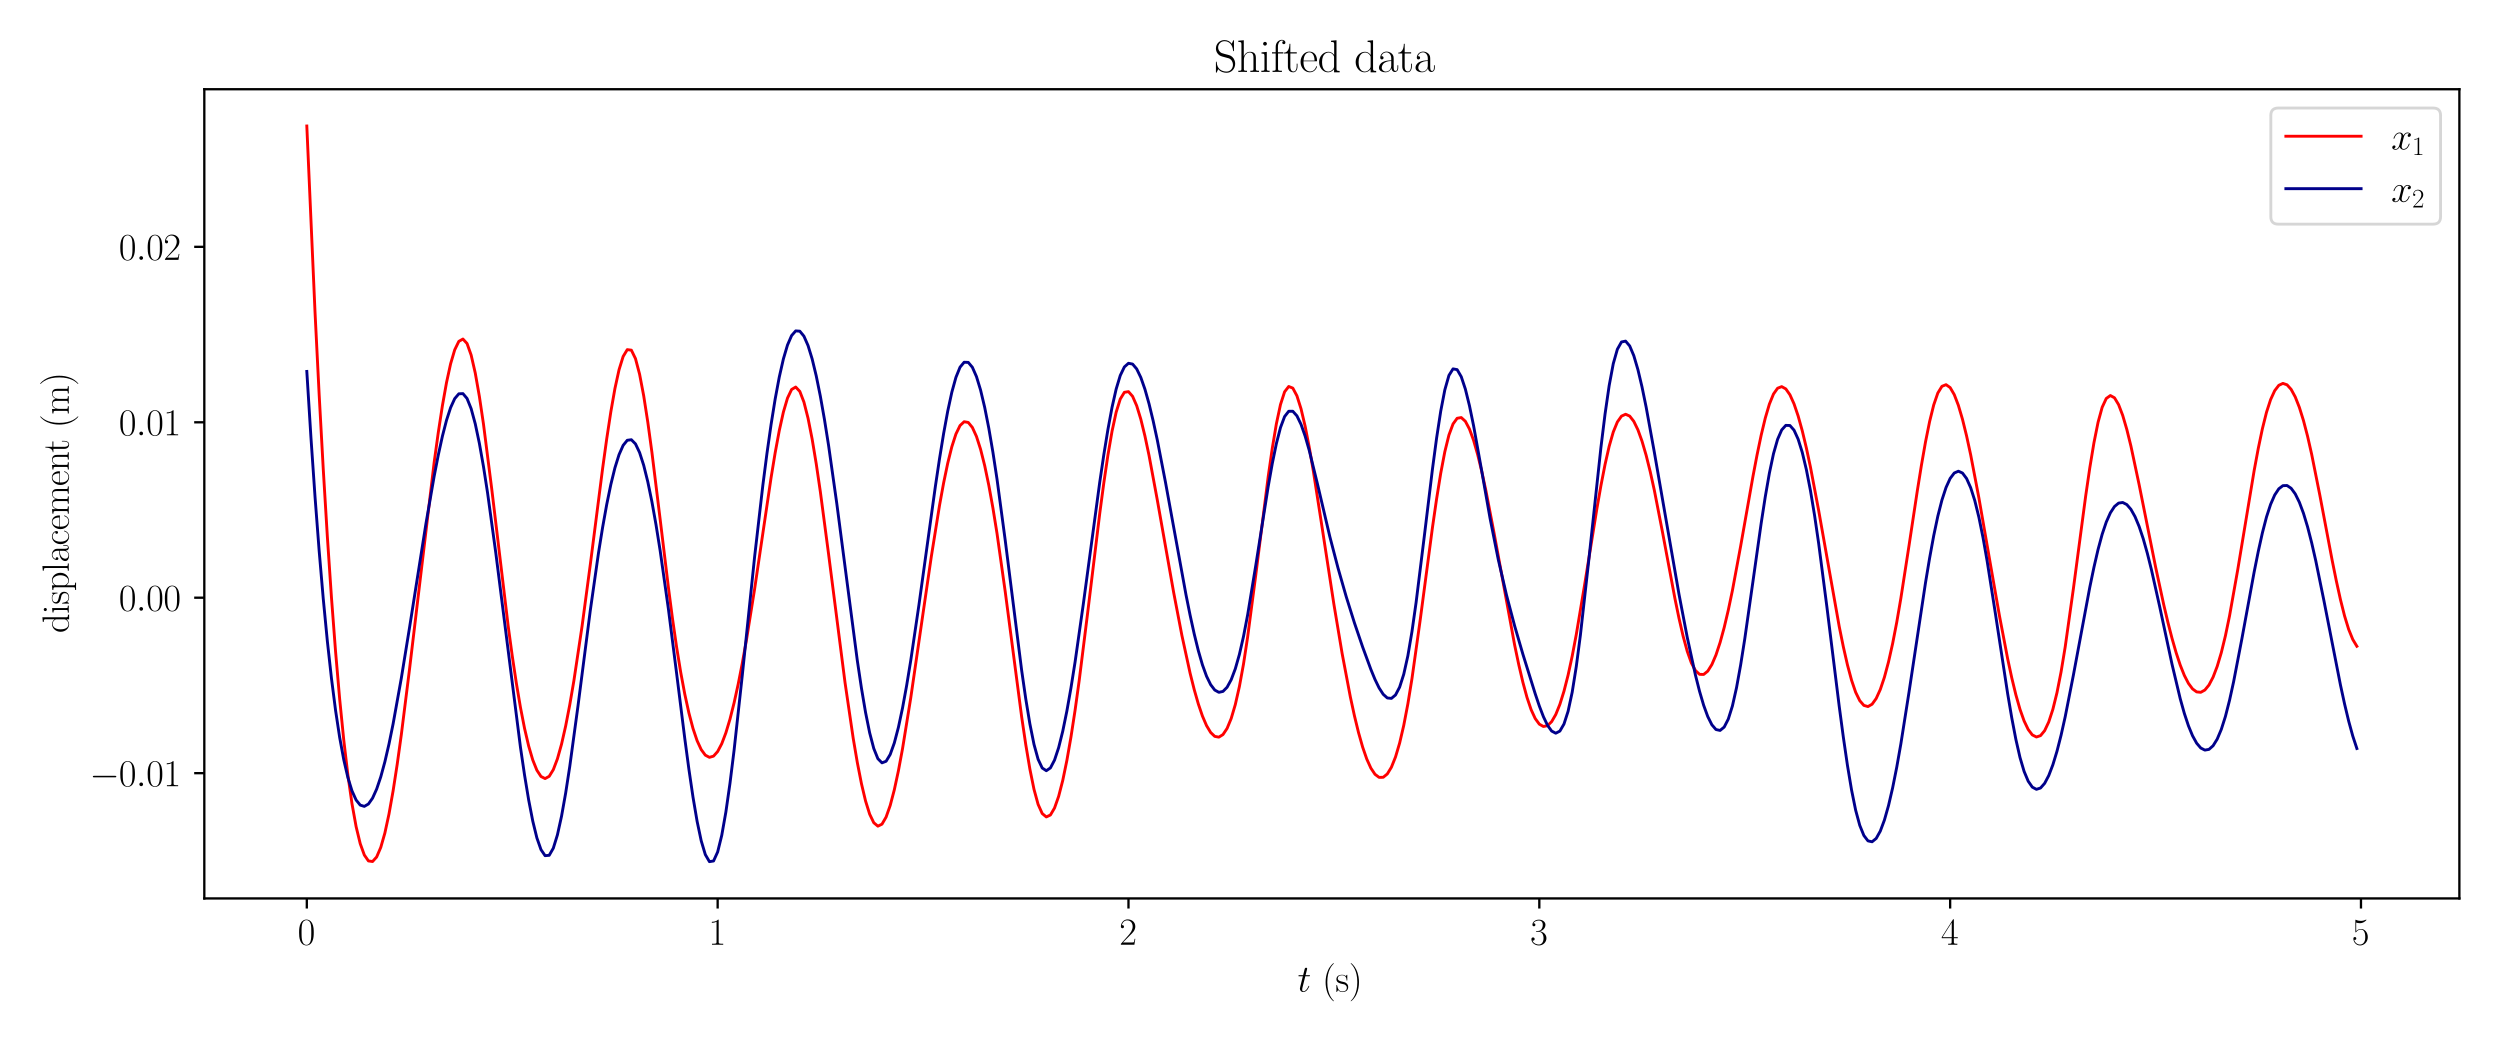 <?xml version="1.0" encoding="utf-8" standalone="no"?>
<!DOCTYPE svg PUBLIC "-//W3C//DTD SVG 1.1//EN"
  "http://www.w3.org/Graphics/SVG/1.1/DTD/svg11.dtd">
<svg xmlns:xlink="http://www.w3.org/1999/xlink" width="864pt" height="360pt" viewBox="0 0 864 360" xmlns="http://www.w3.org/2000/svg" version="1.1">
 <defs>
  <style type="text/css">*{stroke-linejoin: round; stroke-linecap: butt}</style>
 </defs>
 <g id="figure_1">
  <g id="patch_1">
   <path d="M 0 360 
L 864 360 
L 864 0 
L 0 0 
z
" style="fill: #ffffff"/>
  </g>
  <g id="axes_1">
   <g id="patch_2">
    <path d="M 70.61 310.496 
L 849.96 310.496 
L 849.96 30.833 
L 70.61 30.833 
z
" style="fill: #ffffff"/>
   </g>
   <g id="matplotlib.axis_1">
    <g id="xtick_1">
     <g id="line2d_1">
      <defs>
       <path id="m078ae51d6f" d="M 0 0 
L 0 3.5 
" style="stroke: #000000; stroke-width: 0.8"/>
      </defs>
      <g>
       <use xlink:href="#m078ae51d6f" x="106.035" y="310.496" style="stroke: #000000; stroke-width: 0.8"/>
      </g>
     </g>
     <g id="text_1">
      <!-- $\mathdefault{0}$ -->
      <g transform="translate(102.864 326.49) scale(0.13 -0.13)">
       <defs>
        <path id="CMR17-30" d="M 2688 2025 
C 2688 2416 2682 3080 2413 3591 
C 2176 4039 1798 4198 1466 4198 
C 1158 4198 768 4058 525 3597 
C 269 3118 243 2524 243 2025 
C 243 1661 250 1106 448 619 
C 723 -39 1216 -128 1466 -128 
C 1760 -128 2208 -7 2470 600 
C 2662 1042 2688 1559 2688 2025 
z
M 1466 -26 
C 1056 -26 813 325 723 812 
C 653 1188 653 1738 653 2096 
C 653 2588 653 2997 736 3387 
C 858 3929 1216 4096 1466 4096 
C 1728 4096 2067 3923 2189 3400 
C 2272 3036 2278 2607 2278 2096 
C 2278 1680 2278 1169 2202 792 
C 2067 95 1690 -26 1466 -26 
z
" transform="scale(0.016)"/>
       </defs>
       <use xlink:href="#CMR17-30" transform="scale(0.996)"/>
      </g>
     </g>
    </g>
    <g id="xtick_2">
     <g id="line2d_2">
      <g>
       <use xlink:href="#m078ae51d6f" x="248.019" y="310.496" style="stroke: #000000; stroke-width: 0.8"/>
      </g>
     </g>
     <g id="text_2">
      <!-- $\mathdefault{1}$ -->
      <g transform="translate(244.848 326.49) scale(0.13 -0.13)">
       <defs>
        <path id="CMR17-31" d="M 1702 4058 
C 1702 4192 1696 4192 1606 4192 
C 1357 3916 979 3827 621 3827 
C 602 3827 570 3827 563 3808 
C 557 3795 557 3782 557 3648 
C 755 3648 1088 3686 1344 3839 
L 1344 461 
C 1344 236 1331 160 781 160 
L 589 160 
L 589 0 
C 896 0 1216 0 1523 0 
C 1830 0 2150 0 2458 0 
L 2458 160 
L 2266 160 
C 1715 160 1702 230 1702 458 
L 1702 4058 
z
" transform="scale(0.016)"/>
       </defs>
       <use xlink:href="#CMR17-31" transform="scale(0.996)"/>
      </g>
     </g>
    </g>
    <g id="xtick_3">
     <g id="line2d_3">
      <g>
       <use xlink:href="#m078ae51d6f" x="390.003" y="310.496" style="stroke: #000000; stroke-width: 0.8"/>
      </g>
     </g>
     <g id="text_3">
      <!-- $\mathdefault{2}$ -->
      <g transform="translate(386.832 326.49) scale(0.13 -0.13)">
       <defs>
        <path id="CMR17-32" d="M 2669 989 
L 2554 989 
C 2490 536 2438 459 2413 420 
C 2381 369 1920 369 1830 369 
L 602 369 
C 832 619 1280 1072 1824 1597 
C 2214 1967 2669 2402 2669 3035 
C 2669 3790 2067 4224 1395 4224 
C 691 4224 262 3604 262 3030 
C 262 2780 448 2748 525 2748 
C 589 2748 781 2787 781 3010 
C 781 3207 614 3264 525 3264 
C 486 3264 448 3258 422 3245 
C 544 3790 915 4058 1306 4058 
C 1862 4058 2227 3617 2227 3035 
C 2227 2479 1901 2000 1536 1584 
L 262 146 
L 262 0 
L 2515 0 
L 2669 989 
z
" transform="scale(0.016)"/>
       </defs>
       <use xlink:href="#CMR17-32" transform="scale(0.996)"/>
      </g>
     </g>
    </g>
    <g id="xtick_4">
     <g id="line2d_4">
      <g>
       <use xlink:href="#m078ae51d6f" x="531.987" y="310.496" style="stroke: #000000; stroke-width: 0.8"/>
      </g>
     </g>
     <g id="text_4">
      <!-- $\mathdefault{3}$ -->
      <g transform="translate(528.816 326.49) scale(0.13 -0.13)">
       <defs>
        <path id="CMR17-33" d="M 1414 2157 
C 1984 2157 2234 1662 2234 1090 
C 2234 320 1824 25 1453 25 
C 1114 25 563 194 390 693 
C 422 680 454 680 486 680 
C 640 680 755 782 755 948 
C 755 1133 614 1216 486 1216 
C 378 1216 211 1165 211 926 
C 211 335 787 -128 1466 -128 
C 2176 -128 2720 430 2720 1085 
C 2720 1707 2208 2157 1600 2227 
C 2086 2328 2554 2756 2554 3329 
C 2554 3820 2048 4179 1472 4179 
C 890 4179 378 3829 378 3329 
C 378 3110 544 3072 627 3072 
C 762 3072 877 3155 877 3321 
C 877 3486 762 3569 627 3569 
C 602 3569 570 3569 544 3557 
C 730 3959 1235 4032 1459 4032 
C 1683 4032 2106 3925 2106 3320 
C 2106 3143 2080 2828 1862 2550 
C 1670 2304 1453 2304 1242 2284 
C 1210 2284 1062 2269 1037 2269 
C 992 2263 966 2257 966 2208 
C 966 2163 973 2157 1101 2157 
L 1414 2157 
z
" transform="scale(0.016)"/>
       </defs>
       <use xlink:href="#CMR17-33" transform="scale(0.996)"/>
      </g>
     </g>
    </g>
    <g id="xtick_5">
     <g id="line2d_5">
      <g>
       <use xlink:href="#m078ae51d6f" x="673.971" y="310.496" style="stroke: #000000; stroke-width: 0.8"/>
      </g>
     </g>
     <g id="text_5">
      <!-- $\mathdefault{4}$ -->
      <g transform="translate(670.8 326.49) scale(0.13 -0.13)">
       <defs>
        <path id="CMR17-34" d="M 2150 4122 
C 2150 4256 2144 4256 2029 4256 
L 128 1254 
L 128 1088 
L 1779 1088 
L 1779 457 
C 1779 224 1766 160 1318 160 
L 1197 160 
L 1197 0 
C 1402 0 1747 0 1965 0 
C 2182 0 2528 0 2733 0 
L 2733 160 
L 2611 160 
C 2163 160 2150 224 2150 457 
L 2150 1088 
L 2803 1088 
L 2803 1254 
L 2150 1254 
L 2150 4122 
z
M 1798 3703 
L 1798 1254 
L 256 1254 
L 1798 3703 
z
" transform="scale(0.016)"/>
       </defs>
       <use xlink:href="#CMR17-34" transform="scale(0.996)"/>
      </g>
     </g>
    </g>
    <g id="xtick_6">
     <g id="line2d_6">
      <g>
       <use xlink:href="#m078ae51d6f" x="815.955" y="310.496" style="stroke: #000000; stroke-width: 0.8"/>
      </g>
     </g>
     <g id="text_6">
      <!-- $\mathdefault{5}$ -->
      <g transform="translate(812.784 326.49) scale(0.13 -0.13)">
       <defs>
        <path id="CMR17-35" d="M 730 3692 
C 794 3666 1056 3584 1325 3584 
C 1920 3584 2246 3911 2432 4100 
C 2432 4157 2432 4192 2394 4192 
C 2387 4192 2374 4192 2323 4163 
C 2099 4058 1837 3973 1517 3973 
C 1325 3973 1037 3999 723 4139 
C 653 4171 640 4171 634 4171 
C 602 4171 595 4164 595 4037 
L 595 2203 
C 595 2089 595 2057 659 2057 
C 691 2057 704 2070 736 2114 
C 941 2401 1222 2522 1542 2522 
C 1766 2522 2246 2382 2246 1289 
C 2246 1085 2246 715 2054 421 
C 1894 159 1645 25 1370 25 
C 947 25 518 320 403 814 
C 429 807 480 795 506 795 
C 589 795 749 840 749 1038 
C 749 1210 627 1280 506 1280 
C 358 1280 262 1190 262 1011 
C 262 454 704 -128 1382 -128 
C 2042 -128 2669 440 2669 1264 
C 2669 2030 2170 2624 1549 2624 
C 1222 2624 947 2503 730 2274 
L 730 3692 
z
" transform="scale(0.016)"/>
       </defs>
       <use xlink:href="#CMR17-35" transform="scale(0.996)"/>
      </g>
     </g>
    </g>
    <g id="text_7">
     <!-- $t$ (s) -->
     <g transform="translate(448.449 342.722) scale(0.13 -0.13)">
      <defs>
       <path id="CMMI12-74" d="M 1286 2566 
L 1875 2566 
C 1997 2566 2061 2566 2061 2681 
C 2061 2752 2022 2752 1894 2752 
L 1331 2752 
L 1568 3692 
C 1594 3781 1594 3794 1594 3840 
C 1594 3943 1510 4000 1427 4000 
C 1376 4000 1229 3981 1178 3775 
L 928 2752 
L 326 2752 
C 198 2752 141 2752 141 2630 
C 141 2566 186 2566 307 2566 
L 877 2566 
L 454 881 
C 403 658 384 594 384 511 
C 384 211 595 -64 954 -64 
C 1600 -64 1946 868 1946 912 
C 1946 951 1920 970 1882 970 
C 1869 970 1843 970 1830 944 
C 1824 938 1818 931 1773 829 
C 1638 511 1344 64 973 64 
C 781 64 768 224 768 364 
C 768 370 768 492 787 568 
L 1286 2566 
z
" transform="scale(0.016)"/>
       <path id="CMR17-28" d="M 1958 -1561 
C 1958 -1555 1958 -1542 1939 -1523 
C 1645 -1224 858 -407 858 1581 
C 858 3569 1632 4379 1946 4697 
C 1946 4704 1958 4717 1958 4736 
C 1958 4755 1939 4768 1914 4768 
C 1843 4768 1299 4296 986 3594 
C 666 2887 576 2199 576 1588 
C 576 1128 621 351 1005 -471 
C 1312 -1135 1837 -1600 1914 -1600 
C 1946 -1600 1958 -1587 1958 -1561 
z
" transform="scale(0.016)"/>
       <path id="CMR17-73" d="M 1978 2697 
C 1978 2813 1971 2819 1933 2819 
C 1907 2819 1901 2813 1824 2717 
C 1805 2691 1747 2626 1728 2601 
C 1523 2819 1235 2819 1126 2819 
C 416 2819 160 2447 160 2076 
C 160 1498 813 1365 998 1325 
C 1402 1243 1542 1217 1677 1101 
C 1760 1025 1901 884 1901 654 
C 1901 384 1747 38 1158 38 
C 602 38 403 460 288 1021 
C 269 1110 269 1117 218 1117 
C 166 1117 160 1110 160 983 
L 160 63 
C 160 -51 166 -58 205 -58 
C 237 -58 243 -51 275 0 
C 314 57 410 211 448 276 
C 576 103 800 -64 1158 -64 
C 1792 -64 2131 283 2131 784 
C 2131 1112 1958 1285 1875 1362 
C 1683 1561 1459 1606 1190 1657 
C 838 1735 390 1825 390 2217 
C 390 2383 480 2737 1126 2737 
C 1811 2737 1850 2094 1862 1888 
C 1869 1856 1901 1849 1920 1849 
C 1978 1849 1978 1869 1978 1978 
L 1978 2697 
z
" transform="scale(0.016)"/>
       <path id="CMR17-29" d="M 1683 1581 
C 1683 2040 1638 2817 1254 3639 
C 947 4303 422 4768 346 4768 
C 326 4768 301 4761 301 4729 
C 301 4717 307 4710 314 4697 
C 621 4378 1402 3568 1402 1584 
C 1402 -407 627 -1217 314 -1537 
C 307 -1549 301 -1556 301 -1568 
C 301 -1600 326 -1600 346 -1600 
C 416 -1600 960 -1128 1274 -426 
C 1594 281 1683 969 1683 1581 
z
" transform="scale(0.016)"/>
      </defs>
      <use xlink:href="#CMMI12-74" transform="scale(0.996)"/>
      <use xlink:href="#CMR17-28" transform="translate(65.302 0) scale(0.996)"/>
      <use xlink:href="#CMR17-73" transform="translate(100.583 0) scale(0.996)"/>
      <use xlink:href="#CMR17-29" transform="translate(136.384 0) scale(0.996)"/>
     </g>
    </g>
   </g>
   <g id="matplotlib.axis_2">
    <g id="ytick_1">
     <g id="line2d_7">
      <defs>
       <path id="mb91d816b41" d="M 0 0 
L -3.5 0 
" style="stroke: #000000; stroke-width: 0.8"/>
      </defs>
      <g>
       <use xlink:href="#mb91d816b41" x="70.61" y="267.205" style="stroke: #000000; stroke-width: 0.8"/>
      </g>
     </g>
     <g id="text_8">
      <!-- $\mathdefault{−0.01}$ -->
      <g transform="translate(30.991 271.702) scale(0.13 -0.13)">
       <defs>
        <path id="CMSY10-0" d="M 4218 1472 
C 4326 1472 4442 1472 4442 1600 
C 4442 1728 4326 1728 4218 1728 
L 755 1728 
C 646 1728 531 1728 531 1600 
C 531 1472 646 1472 755 1472 
L 4218 1472 
z
" transform="scale(0.016)"/>
        <path id="CMMI12-3a" d="M 1178 307 
C 1178 492 1024 619 870 619 
C 685 619 557 466 557 313 
C 557 128 710 0 864 0 
C 1050 0 1178 153 1178 307 
z
" transform="scale(0.016)"/>
       </defs>
       <use xlink:href="#CMSY10-0" transform="scale(0.996)"/>
       <use xlink:href="#CMR17-30" transform="translate(77.487 0) scale(0.996)"/>
       <use xlink:href="#CMMI12-3a" transform="translate(123.178 0) scale(0.996)"/>
       <use xlink:href="#CMR17-30" transform="translate(150.275 0) scale(0.996)"/>
       <use xlink:href="#CMR17-31" transform="translate(195.966 0) scale(0.996)"/>
      </g>
     </g>
    </g>
    <g id="ytick_2">
     <g id="line2d_8">
      <g>
       <use xlink:href="#mb91d816b41" x="70.61" y="206.573" style="stroke: #000000; stroke-width: 0.8"/>
      </g>
     </g>
     <g id="text_9">
      <!-- $\mathdefault{0.00}$ -->
      <g transform="translate(41.065 211.07) scale(0.13 -0.13)">
       <use xlink:href="#CMR17-30" transform="scale(0.996)"/>
       <use xlink:href="#CMMI12-3a" transform="translate(45.69 0) scale(0.996)"/>
       <use xlink:href="#CMR17-30" transform="translate(72.788 0) scale(0.996)"/>
       <use xlink:href="#CMR17-30" transform="translate(118.478 0) scale(0.996)"/>
      </g>
     </g>
    </g>
    <g id="ytick_3">
     <g id="line2d_9">
      <g>
       <use xlink:href="#mb91d816b41" x="70.61" y="145.941" style="stroke: #000000; stroke-width: 0.8"/>
      </g>
     </g>
     <g id="text_10">
      <!-- $\mathdefault{0.01}$ -->
      <g transform="translate(41.065 150.438) scale(0.13 -0.13)">
       <use xlink:href="#CMR17-30" transform="scale(0.996)"/>
       <use xlink:href="#CMMI12-3a" transform="translate(45.69 0) scale(0.996)"/>
       <use xlink:href="#CMR17-30" transform="translate(72.788 0) scale(0.996)"/>
       <use xlink:href="#CMR17-31" transform="translate(118.478 0) scale(0.996)"/>
      </g>
     </g>
    </g>
    <g id="ytick_4">
     <g id="line2d_10">
      <g>
       <use xlink:href="#mb91d816b41" x="70.61" y="85.309" style="stroke: #000000; stroke-width: 0.8"/>
      </g>
     </g>
     <g id="text_11">
      <!-- $\mathdefault{0.02}$ -->
      <g transform="translate(41.065 89.806) scale(0.13 -0.13)">
       <use xlink:href="#CMR17-30" transform="scale(0.996)"/>
       <use xlink:href="#CMMI12-3a" transform="translate(45.69 0) scale(0.996)"/>
       <use xlink:href="#CMR17-30" transform="translate(72.788 0) scale(0.996)"/>
       <use xlink:href="#CMR17-32" transform="translate(118.478 0) scale(0.996)"/>
      </g>
     </g>
    </g>
    <g id="text_12">
     <!-- displacement (m) -->
     <g transform="translate(23.754 218.784) rotate(-90) scale(0.13 -0.13)">
      <defs>
       <path id="CMR17-64" d="M 1869 4326 
L 1869 4160 
C 2246 4160 2304 4122 2304 3820 
L 2304 2345 
C 2278 2377 2016 2790 1498 2790 
C 845 2790 211 2208 211 1364 
C 211 525 806 -64 1434 -64 
C 1978 -64 2259 337 2291 380 
L 2291 -63 
L 3066 -63 
L 3066 128 
C 2688 128 2630 166 2630 473 
L 2630 4396 
L 1869 4326 
z
M 2291 755 
C 2291 563 2176 390 2029 262 
C 1811 70 1594 38 1472 38 
C 1286 38 621 134 621 1356 
C 621 2612 1363 2688 1530 2688 
C 1824 2688 2061 2522 2208 2291 
C 2291 2157 2291 2138 2291 2023 
L 2291 755 
z
" transform="scale(0.016)"/>
       <path id="CMR17-69" d="M 992 3909 
C 992 4049 877 4170 730 4170 
C 589 4170 467 4056 467 3909 
C 467 3769 582 3648 730 3648 
C 870 3648 992 3763 992 3909 
z
M 243 2706 
L 243 2541 
C 602 2541 653 2502 653 2197 
L 653 427 
C 653 184 627 153 218 153 
L 218 -13 
C 371 0 646 0 806 0 
C 960 0 1222 0 1370 -13 
L 1370 153 
C 992 153 979 191 979 420 
L 979 2776 
L 243 2706 
z
" transform="scale(0.016)"/>
       <path id="CMR17-70" d="M 1408 -1063 
C 998 -1063 973 -1037 973 -789 
L 973 402 
C 1158 134 1427 -38 1766 -38 
C 2406 -38 3053 523 3053 1388 
C 3053 2191 2496 2802 1837 2802 
C 1453 2802 1139 2592 960 2338 
L 960 2802 
L 198 2732 
L 198 2567 
C 576 2567 634 2528 634 2223 
L 634 -789 
C 634 -1031 608 -1063 198 -1063 
L 198 -1228 
C 352 -1216 634 -1216 800 -1216 
C 966 -1216 1254 -1216 1408 -1228 
L 1408 -1063 
z
M 973 2012 
C 973 2102 973 2235 1222 2471 
C 1254 2497 1472 2688 1792 2688 
C 2259 2688 2643 2108 2643 1382 
C 2643 656 2234 64 1728 64 
C 1498 64 1248 172 1056 472 
C 973 612 973 650 973 752 
L 973 2012 
z
" transform="scale(0.016)"/>
       <path id="CMR17-6c" d="M 979 4396 
L 218 4326 
L 218 4160 
C 595 4160 653 4122 653 3817 
L 653 426 
C 653 184 627 153 218 153 
L 218 -13 
C 371 0 653 0 813 0 
C 979 0 1261 0 1414 -13 
L 1414 153 
C 1005 153 979 178 979 426 
L 979 4396 
z
" transform="scale(0.016)"/>
       <path id="CMR17-61" d="M 2304 1653 
C 2304 2072 2304 2294 2035 2543 
C 1798 2752 1523 2816 1306 2816 
C 800 2816 435 2407 435 1971 
C 435 1728 627 1728 666 1728 
C 749 1728 896 1778 896 1954 
C 896 2112 774 2181 666 2181 
C 640 2181 608 2174 589 2168 
C 723 2592 1069 2714 1293 2714 
C 1613 2714 1965 2429 1965 1885 
L 1965 1600 
C 1587 1600 1133 1549 774 1357 
C 371 1133 256 813 256 570 
C 256 77 832 -64 1171 -64 
C 1523 -64 1850 139 1990 511 
C 2003 233 2182 -18 2464 -18 
C 2598 -18 2938 70 2938 567 
L 2938 920 
L 2822 920 
L 2822 562 
C 2822 178 2650 128 2566 128 
C 2304 128 2304 458 2304 738 
L 2304 1653 
z
M 1965 870 
C 1965 317 1568 38 1216 38 
C 896 38 646 275 646 570 
C 646 761 730 1100 1101 1305 
C 1408 1478 1760 1504 1965 1504 
L 1965 870 
z
" transform="scale(0.016)"/>
       <path id="CMR17-63" d="M 2234 2240 
C 2112 2240 1933 2240 1933 2017 
C 1933 1838 2080 1787 2163 1787 
C 2208 1787 2394 1807 2394 2024 
C 2394 2467 1958 2803 1466 2803 
C 787 2803 211 2178 211 1363 
C 211 516 813 -64 1466 -64 
C 2259 -64 2458 677 2458 748 
C 2458 774 2451 793 2406 793 
C 2362 793 2355 787 2330 703 
C 2163 180 1798 51 1523 51 
C 1114 51 621 427 621 1369 
C 621 2338 1094 2688 1472 2688 
C 1722 2688 2093 2573 2234 2240 
z
" transform="scale(0.016)"/>
       <path id="CMR17-65" d="M 2438 1472 
C 2464 1498 2464 1511 2464 1576 
C 2464 2238 2118 2816 1389 2816 
C 710 2816 173 2169 173 1383 
C 173 551 781 -64 1459 -64 
C 2176 -64 2458 607 2458 740 
C 2458 784 2419 784 2406 784 
C 2362 784 2355 771 2330 696 
C 2189 265 1837 51 1504 51 
C 1229 51 954 203 781 480 
C 582 803 582 1176 582 1472 
L 2438 1472 
z
M 589 1568 
C 634 2505 1126 2714 1382 2714 
C 1818 2714 2112 2297 2118 1568 
L 589 1568 
z
" transform="scale(0.016)"/>
       <path id="CMR17-6d" d="M 4326 1933 
C 4326 2252 4269 2790 3507 2790 
C 3072 2790 2771 2496 2656 2151 
L 2650 2151 
C 2573 2676 2195 2790 1837 2790 
C 1331 2790 1069 2400 973 2144 
L 966 2144 
L 966 2790 
L 211 2720 
L 211 2554 
C 589 2554 646 2515 646 2208 
L 646 428 
C 646 184 621 153 211 153 
L 211 -13 
C 365 0 646 0 813 0 
C 979 0 1267 0 1421 -13 
L 1421 153 
C 1011 153 986 178 986 428 
L 986 1658 
C 986 2247 1344 2688 1792 2688 
C 2266 2688 2317 2266 2317 1958 
L 2317 428 
C 2317 184 2291 153 1882 153 
L 1882 -13 
C 2035 0 2317 0 2483 0 
C 2650 0 2938 0 3091 -13 
L 3091 153 
C 2682 153 2656 178 2656 428 
L 2656 1658 
C 2656 2247 3014 2688 3462 2688 
C 3936 2688 3987 2266 3987 1958 
L 3987 428 
C 3987 184 3962 153 3552 153 
L 3552 -13 
C 3706 0 3987 0 4154 0 
C 4320 0 4608 0 4762 -13 
L 4762 153 
C 4352 153 4326 178 4326 428 
L 4326 1933 
z
" transform="scale(0.016)"/>
       <path id="CMR17-6e" d="M 2656 1933 
C 2656 2259 2592 2790 1837 2790 
C 1331 2790 1069 2400 973 2144 
L 966 2144 
L 966 2790 
L 211 2720 
L 211 2554 
C 589 2554 646 2515 646 2208 
L 646 428 
C 646 184 621 153 211 153 
L 211 -13 
C 365 0 646 0 813 0 
C 979 0 1267 0 1421 -13 
L 1421 153 
C 1011 153 986 178 986 428 
L 986 1658 
C 986 2247 1344 2688 1792 2688 
C 2266 2688 2317 2266 2317 1958 
L 2317 428 
C 2317 184 2291 153 1882 153 
L 1882 -13 
C 2035 0 2317 0 2483 0 
C 2650 0 2938 0 3091 -13 
L 3091 153 
C 2682 153 2656 178 2656 428 
L 2656 1933 
z
" transform="scale(0.016)"/>
       <path id="CMR17-74" d="M 966 2560 
L 1862 2560 
L 1862 2725 
L 966 2725 
L 966 3904 
L 851 3904 
C 838 3245 614 2668 70 2668 
L 70 2560 
L 627 2560 
L 627 771 
C 627 650 627 -64 1370 -64 
C 1747 -64 1965 306 1965 777 
L 1965 1140 
L 1850 1140 
L 1850 783 
C 1850 344 1677 51 1408 51 
C 1222 51 966 178 966 758 
L 966 2560 
z
" transform="scale(0.016)"/>
      </defs>
      <use xlink:href="#CMR17-64" transform="scale(0.996)"/>
      <use xlink:href="#CMR17-69" transform="translate(50.895 0) scale(0.996)"/>
      <use xlink:href="#CMR17-73" transform="translate(75.766 0) scale(0.996)"/>
      <use xlink:href="#CMR17-70" transform="translate(111.568 0) scale(0.996)"/>
      <use xlink:href="#CMR17-6c" transform="translate(162.463 0) scale(0.996)"/>
      <use xlink:href="#CMR17-61" transform="translate(187.334 0) scale(0.996)"/>
      <use xlink:href="#CMR17-63" transform="translate(233.025 0) scale(0.996)"/>
      <use xlink:href="#CMR17-65" transform="translate(273.51 0) scale(0.996)"/>
      <use xlink:href="#CMR17-6d" transform="translate(313.996 0) scale(0.996)"/>
      <use xlink:href="#CMR17-65" transform="translate(390.916 0) scale(0.996)"/>
      <use xlink:href="#CMR17-6e" transform="translate(431.401 0) scale(0.996)"/>
      <use xlink:href="#CMR17-74" transform="translate(479.694 0) scale(0.996)"/>
      <use xlink:href="#CMR17-28" transform="translate(545.051 0) scale(0.996)"/>
      <use xlink:href="#CMR17-6d" transform="translate(580.332 0) scale(0.996)"/>
      <use xlink:href="#CMR17-29" transform="translate(657.251 0) scale(0.996)"/>
     </g>
    </g>
   </g>
   <g id="line2d_11">
    <path d="M 106.035 43.545 
L 108.874 107.914 
L 110.294 136.25 
L 111.714 162.094 
L 113.134 185.501 
L 114.554 206.524 
L 115.974 225.219 
L 117.393 241.641 
L 118.813 255.844 
L 120.233 267.883 
L 121.653 277.813 
L 123.073 285.689 
L 124.493 291.564 
L 125.912 295.495 
L 127.332 297.536 
L 128.752 297.741 
L 130.172 296.166 
L 131.592 292.864 
L 133.012 287.892 
L 134.431 281.327 
L 135.851 273.346 
L 137.271 264.15 
L 138.691 253.938 
L 141.531 231.27 
L 150.05 159.757 
L 151.47 149.476 
L 152.889 140.233 
L 154.309 132.244 
L 155.729 125.727 
L 157.149 120.898 
L 158.569 117.975 
L 159.989 117.173 
L 161.408 118.711 
L 162.828 122.711 
L 164.248 128.917 
L 165.668 136.983 
L 167.088 146.558 
L 169.927 168.846 
L 175.607 216.207 
L 177.027 226.643 
L 178.447 236.085 
L 179.866 244.471 
L 181.286 251.738 
L 182.706 257.823 
L 184.126 262.662 
L 185.546 266.192 
L 186.966 268.35 
L 188.385 269.074 
L 189.805 268.299 
L 191.225 265.994 
L 192.645 262.249 
L 194.065 257.187 
L 195.485 250.931 
L 196.904 243.601 
L 198.324 235.322 
L 201.164 216.4 
L 204.004 195.142 
L 208.263 161.905 
L 209.683 151.641 
L 211.103 142.318 
L 212.523 134.255 
L 213.943 127.774 
L 215.362 123.193 
L 216.782 120.834 
L 218.202 121.015 
L 219.622 123.939 
L 221.042 129.328 
L 222.462 136.787 
L 223.881 145.92 
L 225.301 156.331 
L 228.141 179.406 
L 230.981 202.845 
L 232.4 213.713 
L 233.82 223.549 
L 235.24 232.28 
L 236.66 239.898 
L 238.08 246.394 
L 239.5 251.759 
L 240.919 255.985 
L 242.339 259.062 
L 243.759 260.982 
L 245.179 261.737 
L 246.599 261.318 
L 248.019 259.728 
L 249.439 257.024 
L 250.858 253.274 
L 252.278 248.549 
L 253.698 242.915 
L 255.118 236.443 
L 256.538 229.201 
L 257.958 221.258 
L 260.797 203.544 
L 266.477 165.131 
L 267.896 156.492 
L 269.316 148.827 
L 270.736 142.428 
L 272.156 137.589 
L 273.576 134.604 
L 274.996 133.765 
L 276.416 135.273 
L 277.835 138.951 
L 279.255 144.53 
L 280.675 151.739 
L 282.095 160.309 
L 283.515 169.968 
L 286.354 191.479 
L 292.034 235.841 
L 294.873 255.19 
L 296.293 263.551 
L 297.713 270.814 
L 299.133 276.81 
L 300.553 281.371 
L 301.973 284.33 
L 303.392 285.518 
L 304.812 284.827 
L 306.232 282.383 
L 307.652 278.369 
L 309.072 272.969 
L 310.492 266.37 
L 311.912 258.754 
L 314.751 241.213 
L 319.011 211.889 
L 321.85 192.443 
L 324.69 174.715 
L 326.11 166.931 
L 327.53 160.101 
L 328.95 154.397 
L 330.369 149.995 
L 331.789 147.07 
L 333.209 145.751 
L 334.629 145.998 
L 336.049 147.725 
L 337.469 150.845 
L 338.888 155.274 
L 340.308 160.926 
L 341.728 167.715 
L 343.148 175.556 
L 344.568 184.363 
L 347.408 204.494 
L 353.087 247.772 
L 354.507 257.356 
L 355.927 265.801 
L 357.346 272.784 
L 358.766 277.983 
L 360.186 281.15 
L 361.606 282.334 
L 363.026 281.659 
L 364.446 279.248 
L 365.865 275.224 
L 367.285 269.71 
L 368.705 262.83 
L 370.125 254.708 
L 371.545 245.466 
L 372.965 235.229 
L 375.804 212.52 
L 380.064 177.504 
L 381.484 166.856 
L 382.904 157.253 
L 384.323 149.014 
L 385.743 142.458 
L 387.163 137.906 
L 388.583 135.584 
L 390.003 135.351 
L 391.423 136.976 
L 392.842 140.225 
L 394.262 144.865 
L 395.682 150.663 
L 397.102 157.387 
L 399.942 172.679 
L 405.621 204.779 
L 408.461 219.595 
L 411.3 232.66 
L 412.72 238.319 
L 414.14 243.281 
L 415.56 247.459 
L 416.98 250.77 
L 418.4 253.138 
L 419.819 254.492 
L 421.239 254.759 
L 422.659 253.866 
L 424.079 251.741 
L 425.499 248.313 
L 426.919 243.507 
L 428.338 237.253 
L 429.758 229.477 
L 431.178 220.191 
L 434.018 198.547 
L 438.277 164.811 
L 439.697 154.937 
L 441.117 146.461 
L 442.537 139.81 
L 443.957 135.411 
L 445.377 133.573 
L 446.796 134.13 
L 448.216 136.796 
L 449.636 141.285 
L 451.056 147.312 
L 452.476 154.59 
L 453.896 162.836 
L 456.735 181.085 
L 460.995 208.843 
L 463.834 225.827 
L 466.674 240.828 
L 468.094 247.385 
L 469.514 253.207 
L 470.934 258.212 
L 472.353 262.322 
L 473.773 265.463 
L 475.193 267.589 
L 476.613 268.659 
L 478.033 268.635 
L 479.453 267.477 
L 480.873 265.145 
L 482.292 261.599 
L 483.712 256.8 
L 485.132 250.708 
L 486.552 243.284 
L 487.972 234.551 
L 490.811 214.33 
L 495.071 182.212 
L 496.491 172.391 
L 497.911 163.579 
L 499.33 156.117 
L 500.75 150.344 
L 502.17 146.517 
L 503.59 144.559 
L 505.01 144.307 
L 506.43 145.601 
L 507.849 148.278 
L 509.269 152.177 
L 510.689 157.137 
L 512.109 162.995 
L 513.529 169.591 
L 516.369 184.348 
L 523.468 222.971 
L 524.888 229.73 
L 526.307 235.801 
L 527.727 241.023 
L 529.147 245.241 
L 530.567 248.326 
L 531.987 250.267 
L 533.407 251.081 
L 534.826 250.787 
L 536.246 249.404 
L 537.666 246.949 
L 539.086 243.44 
L 540.506 238.896 
L 541.926 233.335 
L 543.345 226.775 
L 544.765 219.273 
L 547.605 202.337 
L 551.865 175.893 
L 553.284 167.812 
L 554.704 160.518 
L 556.124 154.265 
L 557.544 149.304 
L 558.964 145.833 
L 560.384 143.818 
L 561.803 143.17 
L 563.223 143.802 
L 564.643 145.623 
L 566.063 148.546 
L 567.483 152.481 
L 568.903 157.339 
L 570.322 163.031 
L 571.742 169.469 
L 574.582 184.036 
L 578.841 206.777 
L 580.261 213.673 
L 581.681 219.842 
L 583.101 225.054 
L 584.521 229.079 
L 585.941 231.736 
L 587.361 233.05 
L 588.78 233.094 
L 590.2 231.942 
L 591.62 229.669 
L 593.04 226.349 
L 594.46 222.056 
L 595.88 216.864 
L 597.299 210.848 
L 598.719 204.081 
L 601.559 188.791 
L 605.818 164.676 
L 607.238 157.214 
L 608.658 150.41 
L 610.078 144.487 
L 611.498 139.667 
L 612.918 136.173 
L 614.337 134.173 
L 615.757 133.618 
L 617.177 134.403 
L 618.597 136.425 
L 620.017 139.58 
L 621.437 143.763 
L 622.857 148.871 
L 624.276 154.801 
L 625.696 161.447 
L 628.536 176.462 
L 635.635 216.531 
L 637.055 223.532 
L 638.475 229.773 
L 639.895 235.072 
L 641.314 239.248 
L 642.734 242.154 
L 644.154 243.788 
L 645.574 244.184 
L 646.994 243.375 
L 648.414 241.393 
L 649.834 238.273 
L 651.253 234.046 
L 652.673 228.747 
L 654.093 222.409 
L 655.513 215.064 
L 656.933 206.788 
L 659.772 188.465 
L 662.612 169.689 
L 664.032 160.849 
L 665.452 152.756 
L 666.872 145.697 
L 668.291 139.958 
L 669.711 135.827 
L 671.131 133.516 
L 672.551 132.942 
L 673.971 133.949 
L 675.391 136.38 
L 676.81 140.079 
L 678.23 144.889 
L 679.65 150.652 
L 681.07 157.214 
L 683.91 172.102 
L 688.169 196.608 
L 691.009 212.814 
L 693.849 227.679 
L 695.268 234.276 
L 696.688 240.14 
L 698.108 245.138 
L 699.528 249.151 
L 700.948 252.116 
L 702.368 253.984 
L 703.787 254.706 
L 705.207 254.233 
L 706.627 252.515 
L 708.047 249.503 
L 709.467 245.149 
L 710.887 239.402 
L 712.306 232.214 
L 713.726 223.607 
L 716.566 203.416 
L 720.826 171.299 
L 722.245 161.601 
L 723.665 153.03 
L 725.085 145.959 
L 726.505 140.764 
L 727.925 137.718 
L 729.345 136.697 
L 730.764 137.478 
L 732.184 139.838 
L 733.604 143.553 
L 735.024 148.401 
L 736.444 154.158 
L 739.283 167.505 
L 744.963 195.91 
L 747.802 209.05 
L 749.222 215.059 
L 750.642 220.583 
L 752.062 225.539 
L 753.482 229.842 
L 754.902 233.41 
L 756.322 236.167 
L 757.741 238.08 
L 759.161 239.119 
L 760.581 239.26 
L 762.001 238.476 
L 763.421 236.739 
L 764.841 234.024 
L 766.26 230.304 
L 767.68 225.552 
L 769.1 219.741 
L 770.52 212.891 
L 773.36 196.907 
L 779.039 162.608 
L 780.459 154.965 
L 781.879 148.18 
L 783.298 142.496 
L 784.718 138.108 
L 786.138 135.014 
L 787.558 133.162 
L 788.978 132.504 
L 790.398 132.988 
L 791.818 134.564 
L 793.237 137.181 
L 794.657 140.789 
L 796.077 145.338 
L 797.497 150.777 
L 798.917 157.03 
L 801.756 171.239 
L 806.016 193.76 
L 807.436 200.775 
L 808.856 207.203 
L 810.275 212.843 
L 811.695 217.489 
L 813.115 220.985 
L 814.535 223.351 
L 814.535 223.351 
" clip-path="url(#p3a0534b287)" style="fill: none; stroke: #ff0000; stroke-linecap: square"/>
   </g>
   <g id="line2d_12">
    <path d="M 106.035 128.366 
L 107.455 151.094 
L 108.874 171.718 
L 110.294 190.301 
L 111.714 206.909 
L 113.134 221.608 
L 114.554 234.462 
L 115.974 245.536 
L 117.393 254.895 
L 118.813 262.604 
L 120.233 268.729 
L 121.653 273.334 
L 123.073 276.485 
L 124.493 278.246 
L 125.912 278.682 
L 127.332 277.859 
L 128.752 275.841 
L 130.172 272.694 
L 131.592 268.483 
L 133.012 263.272 
L 134.431 257.138 
L 135.851 250.196 
L 138.691 234.405 
L 141.531 216.919 
L 147.21 180.951 
L 150.05 164.551 
L 151.47 157.256 
L 152.889 150.774 
L 154.309 145.261 
L 155.729 140.874 
L 157.149 137.768 
L 158.569 136.102 
L 159.989 136.031 
L 161.408 137.712 
L 162.828 141.242 
L 164.248 146.476 
L 165.668 153.213 
L 167.088 161.246 
L 168.508 170.374 
L 171.347 191.098 
L 179.866 258.229 
L 181.286 267.874 
L 182.706 276.468 
L 184.126 283.78 
L 185.546 289.58 
L 186.966 293.637 
L 188.385 295.719 
L 189.805 295.598 
L 191.225 293.129 
L 192.645 288.526 
L 194.065 282.09 
L 195.485 274.122 
L 196.904 264.922 
L 199.744 244.033 
L 204.004 210.99 
L 206.843 191.079 
L 208.263 182.26 
L 209.683 174.345 
L 211.103 167.443 
L 212.523 161.664 
L 213.943 157.118 
L 215.362 153.913 
L 216.782 152.161 
L 218.202 151.969 
L 219.622 153.41 
L 221.042 156.399 
L 222.462 160.812 
L 223.881 166.527 
L 225.301 173.421 
L 226.721 181.371 
L 228.141 190.252 
L 230.981 210.322 
L 233.82 232.607 
L 236.66 255.236 
L 238.08 265.83 
L 239.5 275.483 
L 240.919 283.851 
L 242.339 290.587 
L 243.759 295.346 
L 245.179 297.784 
L 246.599 297.555 
L 248.019 294.434 
L 249.439 288.674 
L 250.858 280.649 
L 252.278 270.731 
L 253.698 259.295 
L 256.538 233.36 
L 260.797 192.402 
L 263.637 167.722 
L 265.057 156.722 
L 266.477 146.753 
L 267.896 137.918 
L 269.316 130.32 
L 270.736 124.062 
L 272.156 119.247 
L 273.576 115.979 
L 274.996 114.36 
L 276.416 114.456 
L 277.835 116.183 
L 279.255 119.417 
L 280.675 124.038 
L 282.095 129.922 
L 283.515 136.948 
L 284.935 144.993 
L 286.354 153.935 
L 289.194 174.022 
L 296.293 228.317 
L 297.713 237.804 
L 299.133 246.205 
L 300.553 253.251 
L 301.973 258.672 
L 303.392 262.198 
L 304.812 263.636 
L 306.232 263.091 
L 307.652 260.743 
L 309.072 256.774 
L 310.492 251.363 
L 311.912 244.692 
L 313.331 236.941 
L 314.751 228.291 
L 317.591 209.015 
L 323.27 168.057 
L 324.69 158.585 
L 326.11 149.862 
L 327.53 142.112 
L 328.95 135.554 
L 330.369 130.41 
L 331.789 126.902 
L 333.209 125.197 
L 334.629 125.242 
L 336.049 126.93 
L 337.469 130.155 
L 338.888 134.81 
L 340.308 140.788 
L 341.728 147.981 
L 343.148 156.284 
L 344.568 165.589 
L 347.408 186.739 
L 353.087 231.705 
L 354.507 241.558 
L 355.927 250.183 
L 357.346 257.244 
L 358.766 262.406 
L 360.186 265.416 
L 361.606 266.355 
L 363.026 265.388 
L 364.446 262.68 
L 365.865 258.395 
L 367.285 252.7 
L 368.705 245.757 
L 370.125 237.733 
L 371.545 228.791 
L 374.384 208.829 
L 380.064 166.704 
L 381.484 157.115 
L 382.904 148.385 
L 384.323 140.755 
L 385.743 134.467 
L 387.163 129.761 
L 388.583 126.814 
L 390.003 125.551 
L 391.423 125.828 
L 392.842 127.507 
L 394.262 130.444 
L 395.682 134.5 
L 397.102 139.534 
L 398.522 145.404 
L 399.942 151.969 
L 402.781 166.623 
L 409.88 205.557 
L 411.3 212.611 
L 412.72 219.091 
L 414.14 224.858 
L 415.56 229.769 
L 416.98 233.703 
L 418.4 236.614 
L 419.819 238.477 
L 421.239 239.265 
L 422.659 238.952 
L 424.079 237.511 
L 425.499 234.916 
L 426.919 231.142 
L 428.338 226.16 
L 429.758 219.946 
L 431.178 212.533 
L 434.018 195.259 
L 438.277 168.208 
L 439.697 160.217 
L 441.117 153.291 
L 442.537 147.763 
L 443.957 143.966 
L 445.377 142.136 
L 446.796 142.133 
L 448.216 143.721 
L 449.636 146.663 
L 451.056 150.724 
L 452.476 155.667 
L 455.315 167.258 
L 459.575 185.408 
L 462.415 196.303 
L 465.254 206.213 
L 468.094 215.273 
L 470.934 223.62 
L 473.773 231.353 
L 475.193 234.81 
L 476.613 237.74 
L 478.033 239.942 
L 479.453 241.216 
L 480.873 241.362 
L 482.292 240.18 
L 483.712 237.471 
L 485.132 233.033 
L 486.552 226.668 
L 487.972 218.291 
L 489.392 208.287 
L 492.231 185.399 
L 495.071 162.008 
L 496.491 151.377 
L 497.911 142.122 
L 499.33 134.744 
L 500.75 129.743 
L 502.17 127.48 
L 503.59 127.746 
L 505.01 130.193 
L 506.43 134.471 
L 507.849 140.232 
L 509.269 147.126 
L 512.109 162.921 
L 514.949 179.063 
L 517.788 193.305 
L 520.628 205.575 
L 523.468 216.346 
L 526.307 226.089 
L 530.567 239.761 
L 531.987 243.982 
L 533.407 247.697 
L 534.826 250.666 
L 536.246 252.647 
L 537.666 253.396 
L 539.086 252.672 
L 540.506 250.234 
L 541.926 245.839 
L 543.345 239.245 
L 544.765 230.336 
L 546.185 219.504 
L 549.025 194.139 
L 553.284 154.6 
L 554.704 143.093 
L 556.124 133.283 
L 557.544 125.69 
L 558.964 120.7 
L 560.384 118.186 
L 561.803 117.891 
L 563.223 119.556 
L 564.643 122.925 
L 566.063 127.741 
L 567.483 133.745 
L 568.903 140.681 
L 571.742 156.317 
L 580.261 205.385 
L 583.101 220.219 
L 585.941 233.284 
L 587.361 238.903 
L 588.78 243.733 
L 590.2 247.638 
L 591.62 250.482 
L 593.04 252.128 
L 594.46 252.438 
L 595.88 251.276 
L 597.299 248.506 
L 598.719 243.991 
L 600.139 237.678 
L 601.559 229.851 
L 602.979 220.876 
L 605.818 200.957 
L 608.658 180.862 
L 610.078 171.667 
L 611.498 163.53 
L 612.918 156.82 
L 614.337 151.832 
L 615.757 148.58 
L 617.177 147.007 
L 618.597 147.053 
L 620.017 148.663 
L 621.437 151.777 
L 622.857 156.338 
L 624.276 162.289 
L 625.696 169.571 
L 627.116 178.128 
L 628.536 187.859 
L 631.376 209.754 
L 635.635 244.117 
L 637.055 254.761 
L 638.475 264.494 
L 639.895 273.01 
L 641.314 280.007 
L 642.734 285.245 
L 644.154 288.75 
L 645.574 290.61 
L 646.994 290.916 
L 648.414 289.758 
L 649.834 287.225 
L 651.253 283.407 
L 652.673 278.394 
L 654.093 272.276 
L 655.513 265.143 
L 656.933 257.105 
L 659.772 239.108 
L 665.452 201.413 
L 666.872 192.882 
L 668.291 185.136 
L 669.711 178.387 
L 671.131 172.817 
L 672.551 168.469 
L 673.971 165.351 
L 675.391 163.474 
L 676.81 162.847 
L 678.23 163.479 
L 679.65 165.379 
L 681.07 168.557 
L 682.49 173.023 
L 683.91 178.786 
L 685.33 185.807 
L 686.749 193.855 
L 689.589 211.92 
L 693.849 239.754 
L 695.268 248.114 
L 696.688 255.549 
L 698.108 261.782 
L 699.528 266.592 
L 700.948 269.986 
L 702.368 272.03 
L 703.787 272.791 
L 705.207 272.334 
L 706.627 270.725 
L 708.047 268.031 
L 709.467 264.316 
L 710.887 259.648 
L 712.306 254.091 
L 713.726 247.733 
L 716.566 233.304 
L 722.245 202.888 
L 723.665 196.061 
L 725.085 189.921 
L 726.505 184.659 
L 727.925 180.426 
L 729.345 177.234 
L 730.764 175.059 
L 732.184 173.875 
L 733.604 173.657 
L 735.024 174.381 
L 736.444 176.023 
L 737.864 178.556 
L 739.283 181.957 
L 740.703 186.2 
L 742.123 191.239 
L 743.543 196.932 
L 746.383 209.634 
L 750.642 229.531 
L 753.482 241.461 
L 754.902 246.538 
L 756.322 250.827 
L 757.741 254.274 
L 759.161 256.846 
L 760.581 258.51 
L 762.001 259.235 
L 763.421 258.987 
L 764.841 257.733 
L 766.26 255.441 
L 767.68 252.078 
L 769.1 247.612 
L 770.52 242.053 
L 771.94 235.587 
L 774.779 220.849 
L 779.039 197.664 
L 780.459 190.565 
L 781.879 184.161 
L 783.298 178.682 
L 784.718 174.314 
L 786.138 171.071 
L 787.558 168.923 
L 788.978 167.841 
L 790.398 167.794 
L 791.818 168.755 
L 793.237 170.693 
L 794.657 173.579 
L 796.077 177.384 
L 797.497 182.077 
L 798.917 187.608 
L 800.337 193.836 
L 803.176 207.73 
L 808.856 236.709 
L 810.275 243.252 
L 811.695 249.188 
L 813.115 254.367 
L 814.535 258.684 
L 814.535 258.684 
" clip-path="url(#p3a0534b287)" style="fill: none; stroke: #00008b; stroke-linecap: square"/>
   </g>
   <g id="patch_3">
    <path d="M 70.61 310.496 
L 70.61 30.833 
" style="fill: none; stroke: #000000; stroke-width: 0.8; stroke-linejoin: miter; stroke-linecap: square"/>
   </g>
   <g id="patch_4">
    <path d="M 849.96 310.496 
L 849.96 30.833 
" style="fill: none; stroke: #000000; stroke-width: 0.8; stroke-linejoin: miter; stroke-linecap: square"/>
   </g>
   <g id="patch_5">
    <path d="M 70.61 310.496 
L 849.96 310.496 
" style="fill: none; stroke: #000000; stroke-width: 0.8; stroke-linejoin: miter; stroke-linecap: square"/>
   </g>
   <g id="patch_6">
    <path d="M 70.61 30.833 
L 849.96 30.833 
" style="fill: none; stroke: #000000; stroke-width: 0.8; stroke-linejoin: miter; stroke-linecap: square"/>
   </g>
   <g id="text_13">
    <!-- Shifted data -->
    <g transform="translate(419.493 24.833) scale(0.156 -0.156)">
     <defs>
      <path id="CMR17-53" d="M 2803 4290 
C 2803 4404 2797 4411 2758 4411 
C 2720 4411 2707 4385 2682 4328 
L 2490 3907 
C 2246 4257 1875 4416 1472 4416 
C 819 4416 294 3901 294 3253 
C 294 3056 339 2776 557 2510 
C 794 2218 1018 2167 1530 2033 
C 1722 1982 2042 1899 2106 1874 
C 2470 1722 2662 1341 2662 985 
C 2662 527 2336 38 1779 38 
C 1094 38 454 419 410 1311 
C 403 1413 397 1419 352 1419 
C 301 1419 294 1413 294 1285 
L 294 -1 
C 294 -115 301 -122 339 -122 
C 384 -122 397 -90 486 108 
C 493 127 493 140 614 381 
C 934 -39 1472 -128 1779 -128 
C 2477 -128 2970 451 2970 1124 
C 2970 1454 2848 1708 2778 1823 
C 2509 2230 2221 2306 1914 2382 
C 1869 2402 1856 2402 1498 2490 
C 1152 2579 1005 2624 845 2796 
C 666 2992 602 3196 602 3399 
C 602 3812 934 4263 1478 4263 
C 2157 4263 2579 3786 2675 2993 
C 2694 2878 2701 2872 2746 2872 
C 2803 2872 2803 2891 2803 2999 
L 2803 4290 
z
" transform="scale(0.016)"/>
      <path id="CMR17-68" d="M 2656 1933 
C 2656 2259 2592 2790 1837 2790 
C 1312 2790 1056 2368 979 2157 
L 973 2157 
L 973 4396 
L 211 4326 
L 211 4160 
C 589 4160 646 4122 646 3817 
L 646 426 
C 646 184 621 153 211 153 
L 211 -13 
C 365 0 646 0 813 0 
C 979 0 1267 0 1421 -13 
L 1421 153 
C 1011 153 986 178 986 428 
L 986 1658 
C 986 2247 1344 2688 1792 2688 
C 2266 2688 2317 2266 2317 1958 
L 2317 428 
C 2317 184 2291 153 1882 153 
L 1882 -13 
C 2035 0 2317 0 2483 0 
C 2650 0 2938 0 3091 -13 
L 3091 153 
C 2682 153 2656 178 2656 428 
L 2656 1933 
z
" transform="scale(0.016)"/>
      <path id="CMR17-66" d="M 979 2560 
L 1709 2560 
L 1709 2725 
L 966 2725 
L 966 3494 
C 966 4022 1235 4352 1510 4352 
C 1594 4352 1690 4327 1754 4282 
C 1702 4269 1568 4225 1568 4067 
C 1568 3901 1696 3850 1786 3850 
C 1875 3850 2003 3901 2003 4067 
C 2003 4308 1773 4454 1517 4454 
C 1152 4454 653 4156 653 3481 
L 653 2725 
L 141 2725 
L 141 2560 
L 653 2560 
L 653 427 
C 653 184 627 153 218 153 
L 218 -13 
C 371 0 666 0 832 0 
C 1018 0 1344 0 1517 -13 
L 1517 153 
C 1056 153 979 153 979 439 
L 979 2560 
z
" transform="scale(0.016)"/>
     </defs>
     <use xlink:href="#CMR17-53" transform="scale(0.996)"/>
     <use xlink:href="#CMR17-68" transform="translate(50.895 0) scale(0.996)"/>
     <use xlink:href="#CMR17-69" transform="translate(101.791 0) scale(0.996)"/>
     <use xlink:href="#CMR17-66" transform="translate(126.662 0) scale(0.996)"/>
     <use xlink:href="#CMR17-74" transform="translate(154.135 0) scale(0.996)"/>
     <use xlink:href="#CMR17-65" transform="translate(189.416 0) scale(0.996)"/>
     <use xlink:href="#CMR17-64" transform="translate(229.902 0) scale(0.996)"/>
     <use xlink:href="#CMR17-64" transform="translate(310.873 0) scale(0.996)"/>
     <use xlink:href="#CMR17-61" transform="translate(361.768 0) scale(0.996)"/>
     <use xlink:href="#CMR17-74" transform="translate(407.459 0) scale(0.996)"/>
     <use xlink:href="#CMR17-61" transform="translate(442.74 0) scale(0.996)"/>
    </g>
   </g>
   <g id="legend_1">
    <g id="patch_7">
     <path d="M 787.395 77.469 
L 840.86 77.469 
Q 843.46 77.469 843.46 74.869 
L 843.46 39.933 
Q 843.46 37.333 840.86 37.333 
L 787.395 37.333 
Q 784.795 37.333 784.795 39.933 
L 784.795 74.869 
Q 784.795 77.469 787.395 77.469 
z
" style="fill: #ffffff; opacity: 0.8; stroke: #cccccc; stroke-linejoin: miter"/>
    </g>
    <g id="line2d_13">
     <path d="M 789.995 47.083 
L 802.995 47.083 
L 815.995 47.083 
" style="fill: none; stroke: #ff0000; stroke-linecap: square"/>
    </g>
    <g id="text_14">
     <!-- $x_1$ -->
     <g transform="translate(826.395 51.633) scale(0.13 -0.13)">
      <defs>
       <path id="CMMI12-78" d="M 3034 2606 
C 2829 2567 2752 2414 2752 2293 
C 2752 2139 2874 2088 2963 2088 
C 3155 2088 3290 2254 3290 2427 
C 3290 2695 2982 2816 2714 2816 
C 2323 2816 2106 2433 2048 2312 
C 1901 2816 1504 2816 1389 2816 
C 736 2816 390 1980 390 1839 
C 390 1814 416 1782 461 1782 
C 512 1782 525 1820 538 1846 
C 755 2555 1184 2689 1370 2689 
C 1658 2689 1715 2420 1715 2267 
C 1715 2127 1677 1980 1600 1673 
L 1382 798 
C 1286 415 1101 64 762 64 
C 730 64 570 64 435 147 
C 666 192 717 383 717 460 
C 717 588 621 664 499 664 
C 346 664 179 530 179 326 
C 179 57 480 -64 755 -64 
C 1062 -64 1280 179 1414 441 
C 1517 64 1837 -64 2074 -64 
C 2726 -64 3072 773 3072 913 
C 3072 945 3046 971 3008 971 
C 2950 971 2944 939 2925 888 
C 2752 326 2381 64 2093 64 
C 1869 64 1747 230 1747 492 
C 1747 632 1773 734 1875 1156 
L 2099 2024 
C 2195 2408 2413 2689 2707 2689 
C 2720 2689 2899 2689 3034 2606 
z
" transform="scale(0.016)"/>
      </defs>
      <use xlink:href="#CMMI12-78" transform="scale(0.996)"/>
      <use xlink:href="#CMR17-31" transform="translate(55.434 -14.944) scale(0.697)"/>
     </g>
    </g>
    <g id="line2d_14">
     <path d="M 789.995 65.201 
L 802.995 65.201 
L 815.995 65.201 
" style="fill: none; stroke: #00008b; stroke-linecap: square"/>
    </g>
    <g id="text_15">
     <!-- $x_2$ -->
     <g transform="translate(826.395 69.751) scale(0.13 -0.13)">
      <use xlink:href="#CMMI12-78" transform="scale(0.996)"/>
      <use xlink:href="#CMR17-32" transform="translate(55.434 -14.944) scale(0.697)"/>
     </g>
    </g>
   </g>
  </g>
 </g>
 <defs>
  <clipPath id="p3a0534b287">
   <rect x="70.61" y="30.833" width="779.35" height="279.663"/>
  </clipPath>
 </defs>
</svg>
